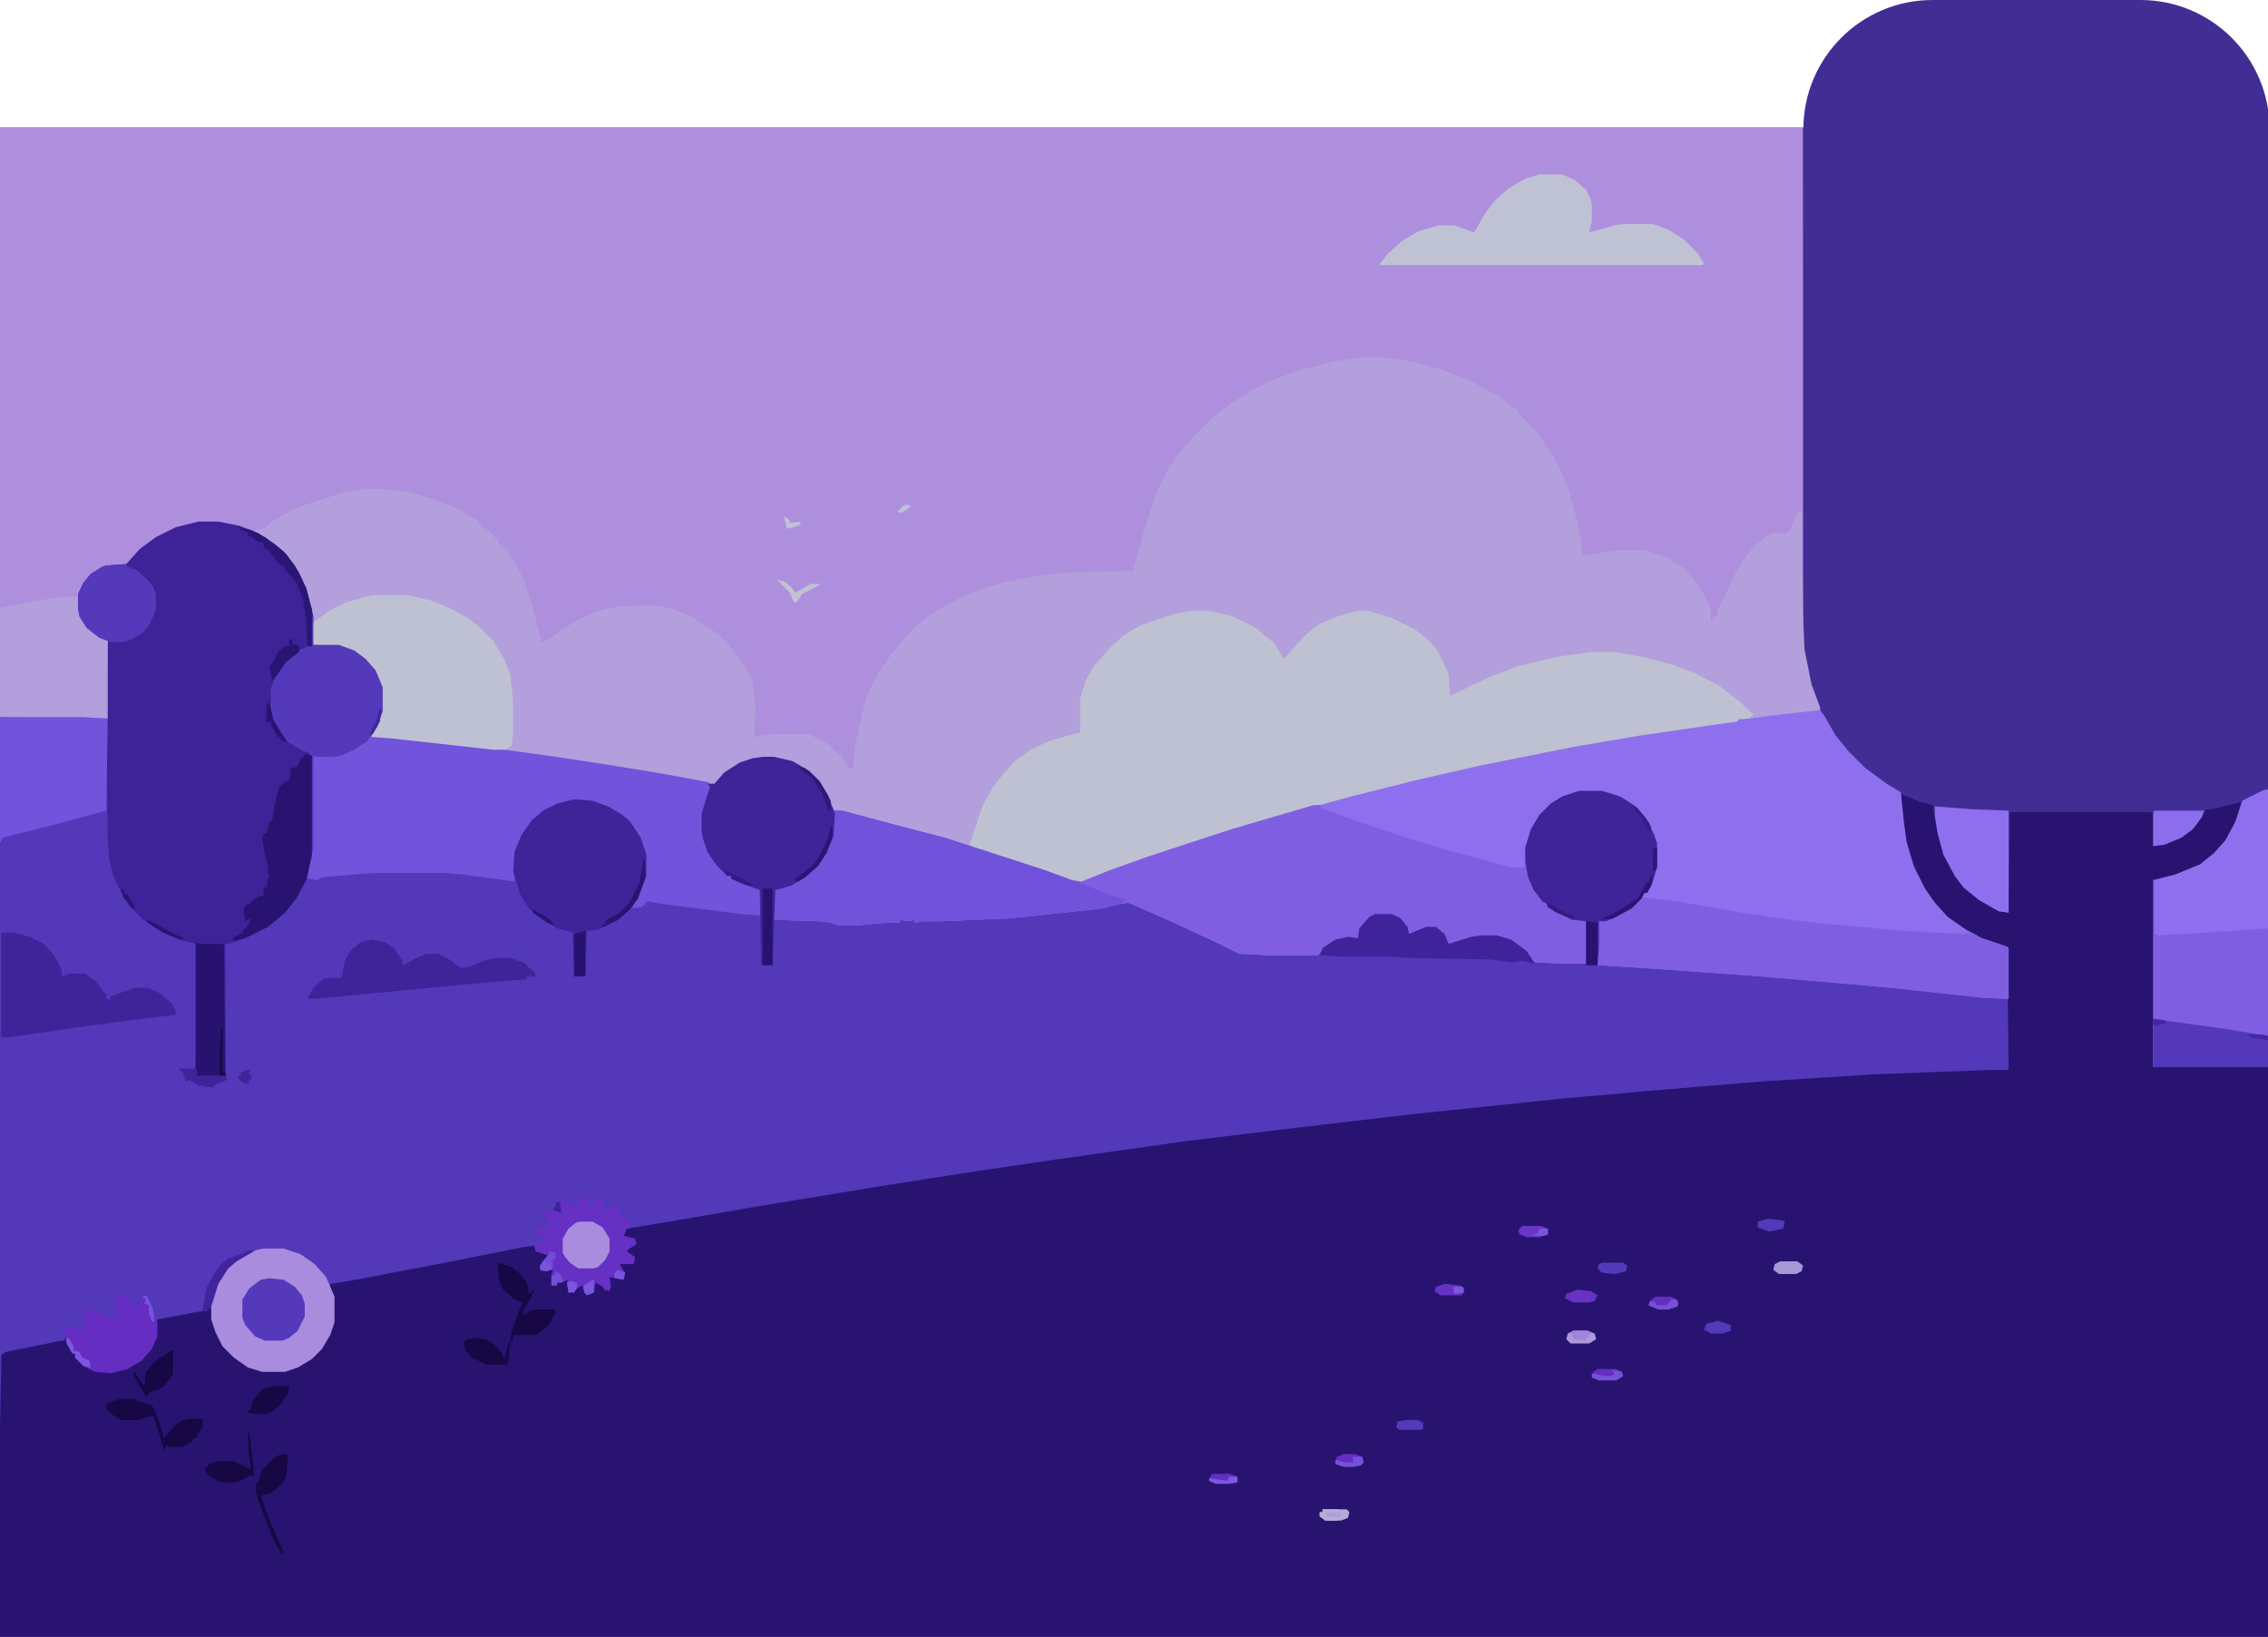 <svg width="1440" height="1039" viewBox="0 0 1440 1039" fill="none" xmlns="http://www.w3.org/2000/svg">
<g clip-path="url(#clip0_62_2)">
<path d="M0 81H1440V1039H0V81Z" fill="#5338BA"/>
<path d="M0 81H1144.8L1145.7 412.027L1150.2 434.516L1155.6 448.908V451.607L1116 456.104L1078.2 461.501L1024.2 469.597L975.6 478.592L919.8 490.286L871.2 501.98L821.7 515.473L779.4 528.067L721.8 546.957L688.5 559.55L682.2 560.45L667.8 555.053L628.2 541.56L604.8 534.363L585 528.966L567.9 524.469L544.5 518.172L529.2 514.574L522.9 501.081L516.6 492.985L508.5 486.688L500.4 483.09L491.4 481.291H484.2L475.2 483.09L467.1 486.688L459 492.085L453.6 498.382L431.1 493.885L397.8 488.487L366.3 483.09L342 479.492L320.4 476.793L258.3 469.597L235.8 467.798L237.6 463.3L241.2 455.205L242.1 451.607V436.315L237.6 425.52L229.5 416.525L221.4 412.027L215.1 410.228L198.9 409.329L198 391.338L194.4 376.046L189.9 365.252L183.6 355.357L178.2 349.06L166.5 340.964L157.5 336.467L144.9 332.869L138.6 331.969H126L111.6 335.567L97.2 342.763L85.5 352.658L80.1 358.955L67.5 359.854L60.3 363.453L55.8 367.051L51.3 375.146L50.4 376.946V386.84L53.1 394.936L57.6 400.333L63.9 404.831L68.4 406.63V456.104L0 455.205V81Z" fill="#AD8FDE"/>
<path d="M1206.9 503.779L1212.3 505.578L1227.6 510.976L1233 537.062L1237.5 547.856L1243.8 558.651L1249.2 564.947L1260.9 573.043L1271.7 578.44L1275.3 579.34V515.473L1276.2 514.574H1356.3L1367.1 515.473V537.062L1381.5 532.564L1390.5 527.167L1395.9 520.87L1400.4 513.674L1420.2 509.177H1422.9L1422 515.473L1419.3 522.669L1413.9 533.464L1405.8 542.459L1396.8 549.655L1379.7 556.852L1367.1 558.651V677.389H1440V1039H0V904.97L0.9 859.993L3.6 858.194L38.7 850.998H40.5L41.4 849.199L45.9 856.395V859.094H47.7L50.4 863.592L55.8 868.089L64.8 870.788L75.6 869.888L84.6 866.29L92.7 859.993L97.2 853.697L99 848.3L99.9 837.505L128.7 832.108H131.4L132.3 829.409H134.1L135.9 840.204L140.4 851.898L148.5 860.893L157.5 867.19L166.5 869.888H180.9L192.6 865.391L200.7 859.094L207 850.998L210.6 843.802L211.5 839.304V823.113L209.7 818.615V815.017L225.9 812.318L287.1 800.624L332.1 791.629L339.3 790.73L340.2 794.328L349.2 796.127L343.8 803.323V806.022H351L350.1 815.916H353.7V814.117L357.3 812.318H360.9V820.414L364.5 819.515L368.1 815.916H369.9L372.6 821.314L376.2 820.414L378 814.117L381.6 815.916L384.3 818.615L387 819.515V810.519L396 811.419L395.1 806.921L393.3 802.423L402.3 801.524L403.2 797.926L399.6 796.127L396.9 793.428L403.2 789.83V786.232L397.8 785.332L396 784.433L397.8 779.935L430.2 774.538L477 766.442L558.9 752.949L616.5 743.954L671.4 735.858L754.2 724.164L828.9 715.169L898.2 707.073L993.6 697.178L1044 692.681L1119.6 686.384L1190.7 681.886L1262.7 679.188H1275.3L1274.4 601.828L1262.7 598.23L1248.3 591.034L1239.3 584.737L1230.3 576.641L1222.2 565.847L1215.9 554.153L1210.5 537.962L1208.7 529.866L1206.9 515.473V503.779Z" fill="#281470"/>
<path d="M1144.8 47.5C1144.8 -57.434 1229.87 -142.5 1334.8 -142.5H1440V677.389H1367.1V558.651L1381.5 555.053L1396.8 548.756L1405.8 541.56L1413 533.464L1419.3 521.77L1422.9 509.177L1404 513.674H1400.4L1398.6 518.172L1392.3 526.268L1385.1 531.665L1374.3 536.162L1367.1 537.062V515.473H1276.2L1275.3 579.34L1269 578.44L1256.4 571.244L1246.5 563.148L1241.1 555.952L1233.9 542.459L1230.3 528.966L1227.6 514.574V510.976L1219.5 509.177L1208.7 504.679L1206.9 503.779L1209.6 529.866L1213.2 543.359L1217.7 555.952L1223.1 565.847L1229.4 573.943L1236.6 582.039L1248.3 590.134L1258.2 595.531L1274.4 600.929L1275.3 601.828V634.211L1259.1 633.312L1200.6 627.015L1118.7 619.819L1055.7 615.321L1014.3 612.623V601.828L1015.2 584.737L1024.2 582.039L1035.9 575.742L1043.1 568.546L1044 566.746H1045.8L1046.7 563.148L1050.3 555.053L1051.2 550.555V535.263L1046.7 523.569L1039.5 513.674L1030.5 507.377L1021.5 503.779L1017 502.88H1002.6L990 507.377L981.9 513.674L975.6 520.87L971.1 530.765L969.3 537.962V546.957L972 559.55L976.5 567.646L981 573.043L982.8 573.943V575.742L987.3 577.541L993.6 581.139L998.1 582.938L1007.1 584.737V611.723H992.7L973.8 610.823L967.5 602.728L957.6 596.431L950.4 594.632H940.5L927.9 597.331L919.8 600.029L916.2 592.833L911.7 589.235H905.4L897.3 592.833H894.6L891 585.637L886.5 582.039L883.8 581.139H873L867.6 584.737L864 589.235L862.2 595.531L850.5 596.431L841.5 600.929L837 606.326H804.6L786.6 605.426L772.2 598.23L745.2 585.637L722.7 575.742L716.4 573.043L710.1 573.943L702.9 575.742L700.2 576.641L649.8 582.039L640.8 582.938L597.6 584.737H586.8L580.5 585.637V583.838L576 584.737L571.5 583.838V585.637H562.5L553.5 586.536L543.6 587.436H532.8L527.4 585.637L519.3 584.737L491.4 583.838V564.947L499.5 562.249L508.5 557.751L516.6 551.454L522 545.158L526.5 535.263L528.3 530.765L529.2 516.373V514.574H534.6L575.1 525.368L599.4 531.665L624.6 539.761L663.3 552.354L680.4 558.651L686.7 559.55L704.7 552.354L729.9 543.359L782.1 526.268L834.3 510.976L889.2 496.583L932.4 486.688L989.1 474.994L1035.9 466.899L1089.9 458.803L1124.1 454.305L1148.4 451.607H1155.6L1149.3 434.516L1146.6 421.922L1144.8 412.027V47.5Z" fill="#422D95"/>
<path d="M864 226.724H876.6L896.4 229.423L916.2 234.82L934.2 242.016L952.2 251.911L961.2 259.107L963.9 260.906V262.705L966.6 263.605V265.404L968.4 266.303L976.5 275.299L980.1 280.696L986.4 289.691L995.4 308.581L1000.8 328.371L1004.4 346.362V352.658L1026.9 349.06H1044L1057.5 353.558L1069.2 360.754L1077.3 369.749L1083.6 380.544L1086.3 386.84V394.037H1088.1V391.338H1089.9L1090.8 386.84L1102.5 362.553L1109.7 351.759L1113.3 347.261L1120.5 340.964L1125 338.266H1134L1136.7 336.467L1140.3 326.572L1143.9 323.873L1144.8 390.439L1145.7 412.027L1150.2 434.516L1155.6 448.908V451.607L1116 456.104L1078.2 461.502L1024.2 469.597L975.6 478.593L919.8 490.286L871.2 501.98L821.7 515.473L779.4 528.067L721.8 546.957L688.5 559.55L682.2 560.45L667.8 555.053L628.2 541.56L604.8 534.363L585 528.966L567.9 524.469L544.5 518.172L529.2 514.574L522.9 501.081L516.6 492.985L508.5 486.688L500.4 483.09L491.4 481.291H484.2L475.2 483.09L467.1 486.688L459 492.086L453.6 498.382L431.1 493.885L397.8 488.487L366.3 483.09L342 479.492L320.4 476.794L258.3 469.597L235.8 467.798L237.6 463.301L241.2 455.205L242.1 451.607V436.315L237.6 425.52L229.5 416.525L221.4 412.027L215.1 410.228L198.9 409.329L198 391.338L194.4 376.046L189.9 365.252L183.6 355.357L178.2 349.06L166.5 340.964L161.1 337.366L162.9 336.467L167.4 335.567L173.7 330.17L189 322.074L216 313.079L231.3 310.38H243.9L258.3 312.179L271.8 315.778L288.9 322.074L297.9 327.471L303.3 330.17V331.969H305.1V333.768L308.7 335.567L316.8 343.663V345.462L319.5 346.362V348.161H321.3L328.5 359.855L333 368.85L338.4 385.941L343.8 407.53L348.3 405.731L358.2 398.534L370.8 391.338L382.5 386.84L392.4 385.041L411.3 384.142L425.7 385.941L439.2 391.338L441.9 392.238V394.037L445.5 395.836L455.4 402.133L463.5 410.228L469.8 418.324L475.2 426.42L477.9 431.817L479.7 448.908L478.8 467.798L490.5 465.999H513.9L525.6 472.296L535.5 481.291L539.1 487.588H541.8L542.7 474.095L549.9 442.611L557.1 428.219L564.3 417.425L576 403.032L582.3 396.735L593.1 388.64L607.5 380.544L620.1 375.147L637.2 369.749L658.8 365.252L675.9 363.453L710.1 362.553H719.1L728.1 331.07L734.4 312.179L741.6 297.787L750.6 285.194L760.5 274.399L769.5 265.404L781.2 256.409L793.8 248.313L808.2 241.117L825.3 234.82L846.9 229.423L864 226.724Z" fill="#B29FDB"/>
<path d="M1155.6 450.707L1158.3 454.305L1165.5 466.899L1173.6 476.793L1184.4 487.588L1197.9 497.483L1206.9 502.88L1208.7 520.87L1210.5 534.363L1215 549.655L1222.2 564.048L1228.5 573.043L1236.6 582.039L1248.3 590.134L1258.2 595.532L1274.4 600.929L1275.3 601.828V634.211L1259.1 633.312L1200.6 627.015L1118.7 619.819L1055.7 615.321L1014.3 612.623V601.828L1015.2 584.737L1024.2 582.039L1035.9 575.742L1043.1 568.546L1044 566.747H1045.8L1046.7 563.148L1050.3 555.053L1051.2 550.555V535.263L1046.7 523.569L1039.5 513.674L1030.5 507.378L1021.5 503.779L1017 502.88H1002.6L990 507.378L981.9 513.674L975.6 520.87L971.1 530.765L969.3 537.962V546.957L972 559.55L976.5 567.646L981 573.043L982.8 573.943V575.742L987.3 577.541L993.6 581.139L998.1 582.938L1007.1 584.737V611.723H992.7L973.8 610.824L967.5 602.728L957.6 596.431L950.4 594.632H940.5L927.9 597.331L919.8 600.029L916.2 592.833L911.7 589.235H905.4L897.3 592.833H894.6L891 585.637L886.5 582.039L883.8 581.139H873L867.6 584.737L864 589.235L862.2 595.532L850.5 596.431L841.5 600.929L837 606.326H804.6L786.6 605.426L772.2 598.23L745.2 585.637L722.7 575.742L716.4 573.043L710.1 573.943L702.9 575.742L700.2 576.641L649.8 582.039L640.8 582.938L597.6 584.737H586.8L580.5 585.637V583.838L576 584.737L571.5 583.838V585.637H562.5L553.5 586.536L543.6 587.436H532.8L527.4 585.637L519.3 584.737L491.4 583.838V564.947L499.5 562.249L508.5 557.751L516.6 551.455L522 545.158L526.5 535.263L528.3 530.765L529.2 516.373V514.574H534.6L575.1 525.368L599.4 531.665L624.6 539.761L663.3 552.354L680.4 558.651L686.7 559.55L704.7 552.354L729.9 543.359L782.1 526.268L834.3 510.976L889.2 496.583L932.4 486.688L989.1 474.994L1035.9 466.899L1089.9 458.803L1124.1 454.305L1155.6 450.707Z" fill="#8E70EE"/>
<path d="M756 387.74H767.7L783 391.338L797.4 398.534L809.1 408.429L815.4 418.324L819 413.826L829.8 402.132L837.9 395.836L851.4 390.439L862.2 387.74H868.5L883.8 392.238L898.2 399.434L906.3 405.731L912.6 412.927L918.9 425.52L919.8 428.219L920.7 441.712L945 430.018L963.9 422.822L990.9 416.525L1010.7 413.826H1025.1L1044.9 417.424L1062 421.922L1076.4 427.319L1091.7 435.415L1103.4 444.41L1113.3 453.406L1110.6 456.104H1103.4V457.903L1041.3 466.899L999 474.095L940.5 485.789L900.9 494.784L857.7 505.578L821.7 515.473L779.4 528.067L721.8 546.957L688.5 559.55L682.2 560.45L667.8 555.053L628.2 541.56L616.5 537.962L615.6 536.163L623.7 511.875L630 500.181L636.3 492.086L644.4 483.09L654.3 475.894L666 470.497L681.3 465.999L685.8 465.1V443.511L689.4 431.817L693.9 423.721L703.8 412.027L713.7 403.032L724.5 396.735L746.1 389.539L756 387.74Z" fill="#BEC1D2"/>
<path d="M126 331.069H138.6L152.1 333.768L163.8 338.266L174.6 345.462L181.8 351.759L189.9 363.452L194.4 373.347L198 386.84L198.9 391.338V409.329H215.1L225 412.927L232.2 418.324L238.5 425.52L243 436.314V451.606L239.4 461.501L233.1 470.497L225 475.894L216.9 479.492L212.4 480.391H200.7L198.9 479.492V540.66L194.4 558.651L188.1 570.344L180.9 579.34L170.1 588.335L155.7 595.531L144.9 599.129H143.1V682.786L142.2 683.685H125.1L124.2 679.188L125.1 599.129L116.1 597.33L101.7 591.034L90 582.938L81.9 574.842L74.7 562.249L72 555.952L69.3 545.158L68.4 531.665L67.5 457.004L68.4 406.63L63 404.831L54.9 398.534L50.4 391.338L49.5 386.84V376.945L53.1 369.749L57.6 364.352L64.8 359.854L67.5 358.955L80.1 358.055L89.1 348.16L99 340.964L111.6 334.667L126 331.069Z" fill="#3D2298"/>
<path d="M834.3 510.975H838.8V512.775L860.4 520.87L892.8 531.665L916.2 538.861L949.5 547.856L959.4 550.555H967.5L969.3 546.957L972 559.55L976.5 567.646L981 573.043L982.8 573.943V575.742L987.3 577.541L993.6 581.139L998.1 582.938L1007.1 584.737V611.723H992.7L973.8 610.823L967.5 602.728L957.6 596.431L950.4 594.632H940.5L927.9 597.33L919.8 600.029L916.2 592.833L911.7 589.235H905.4L897.3 592.833H894.6L891 585.636L886.5 582.038L883.8 581.139H873L867.6 584.737L864 589.235L862.2 595.531L850.5 596.431L841.5 600.929L837 606.326H804.6L786.6 605.426L772.2 598.23L745.2 585.636L722.7 575.742L716.4 573.043L710.1 573.943L702.9 575.742L700.2 576.641L649.8 582.038L640.8 582.938L597.6 584.737H586.8L580.5 585.636V583.837L576 584.737L571.5 583.837V585.636H562.5L553.5 586.536L543.6 587.436H532.8L527.4 585.636L519.3 584.737L491.4 583.837V564.947L499.5 562.249L508.5 557.751L516.6 551.454L522 545.158L526.5 535.263L528.3 530.765L529.2 516.373V514.574H534.6L575.1 525.368L599.4 531.665L624.6 539.76L663.3 552.354L680.4 558.651L686.7 559.55L704.7 552.354L729.9 543.359L782.1 526.267L834.3 510.975Z" fill="#805EE2"/>
<path d="M234.9 466.899L266.4 469.597L320.4 475.894L352.8 480.391L382.5 484.889L415.8 490.286L431.1 492.985L450 496.583L451.8 500.181L447.3 511.875L446.4 516.373V528.067L449.1 537.961L452.7 545.158L457.2 551.454L461.7 554.153V555.952H464.4V557.751L469.8 559.55L482.4 564.048L483.3 564.947V581.139L470.7 580.239L421.2 573.943L411.3 572.144L407.7 575.742L401.4 576.641L403.2 572.144L407.7 561.349L409.5 555.952V542.459L405.9 531.665L397.8 519.971L387.9 513.674L379.8 510.076L370.8 508.277L359.1 509.176L347.4 513.674L338.4 520.87L332.1 529.866L327.6 540.66L326.7 553.253V559.55L293.4 555.053L283.5 554.153H236.7L204.3 556.852L201.6 558.651L195.3 557.751L196.2 548.756L198 540.66L198.9 479.492H212.4L221.4 476.793L229.5 472.296L234 468.698L234.9 466.899Z" fill="#7153DC"/>
<path d="M1439.1 501.081H1440V677.389H1367.1V558.651L1381.5 555.053L1396.8 548.756L1405.8 541.56L1413 533.464L1419.3 521.77L1423.8 508.277L1436.4 501.98L1439.1 501.081Z" fill="#805EE2"/>
<path d="M1042.2 569.445L1064.7 572.144L1106.1 579.34L1136.7 583.837L1160.1 586.536L1211.4 591.034L1247.4 592.833L1251.9 591.933L1258.2 595.531L1274.4 600.929L1275.3 601.828V634.211L1259.1 633.312L1200.6 627.015L1118.7 619.819L1055.7 615.321L1014.3 612.622V601.828L1015.2 584.737L1024.2 582.038L1035.9 575.742L1042.2 569.445Z" fill="#805EE2"/>
<path d="M529.2 514.574H534.6L575.1 525.368L599.4 531.665L624.6 539.761L663.3 552.354L680.4 558.651L687.6 561.349L703.8 567.646L714.6 571.244L712.8 573.043L702.9 575.742L700.2 576.641L649.8 582.039L640.8 582.938L597.6 584.737H586.8L580.5 585.637V583.838L576 584.737L571.5 583.838V585.637H562.5L553.5 586.536L543.6 587.436H532.8L527.4 585.637L519.3 584.737L491.4 583.838V564.948L499.5 562.249L508.5 557.751L516.6 551.455L522 545.158L526.5 535.263L528.3 530.765L529.2 516.373V514.574Z" fill="#7052DB"/>
<path d="M236.7 377.845H259.2L274.5 381.443L285.3 385.941L297 392.238L306 399.434L313.2 406.63L320.4 419.223L324 428.219L325.8 445.31V465.999L324.9 473.195L321.3 475.894H313.2L248.4 468.698L235.8 467.798L237.6 463.3L241.2 455.205L242.1 451.607V436.315L237.6 425.52L229.5 416.525L221.4 412.027L215.1 410.228L198.9 409.329V394.936L210.6 386.84L219.6 382.343L232.2 378.745L236.7 377.845Z" fill="#BEC1D2"/>
<path d="M977.4 110.684H991.8L999.9 114.283L1007.1 120.579L1009.8 125.976L1010.7 130.474V140.369L1008.9 147.565L1025.1 143.067L1030.5 142.168H1049.4L1059.3 145.766L1069.2 152.063L1078.2 161.058L1081.8 167.355L1080.9 168.254H875.7L881.1 161.058L890.1 152.962L900.9 146.666L913.5 143.067H923.4L936 147.565L943.2 134.972L949.5 126.876L957.6 119.68L968.4 113.383L977.4 110.684Z" fill="#BFC2D2"/>
<path d="M484.2 480.391H491.4L503.1 483.09L513.9 489.387L520.2 495.683L525.6 504.679L530.1 516.373L529.2 530.765L524.7 541.56L519.3 549.655L511.2 556.852L502.2 562.249L492.3 564.947L490.5 612.622H483.3L482.4 564.947L469.8 560.45L464.4 557.751V555.952H461.7L454.5 548.756L449.1 540.66L446.4 532.564L445.5 528.067V516.373L449.1 504.679L450.9 499.282L449.1 497.483H453.6L459.9 490.286L469.8 483.99L477.9 481.291L484.2 480.391Z" fill="#3E2399"/>
<path d="M364.5 507.377L376.2 508.277L386.1 511.875L395.1 517.272L399.6 520.87L406.8 531.665L410.4 542.459V555.952L405 570.345L399.6 577.541L392.4 583.838L379.8 590.134L372.6 591.034L371.7 618.919L370.8 619.819H364.5L363.6 591.933L353.7 589.235L342 582.038L335.7 576.641L330.3 567.646L325.8 553.253L326.7 540.66L331.2 529.866L337.5 520.87L344.7 514.574L353.7 510.076L364.5 507.377Z" fill="#3E2399"/>
<path d="M1002.6 501.98H1017L1028.7 505.578L1038.6 511.875L1044.9 519.071L1050.3 529.866L1052.1 535.263V550.555L1048.5 562.249L1045.8 566.746H1044L1042.2 570.344L1035.9 576.641L1024.2 582.938L1019.7 584.737H1015.2V601.828L1014.3 612.622H1007.1V584.737L998.1 583.837L987.3 578.44L982.8 575.742V573.943L979.2 572.144L973.8 564.947L970.2 556.852L968.4 546.957V537.961L972 526.267L977.4 517.272L984.6 510.076L991.8 505.578L1002.6 501.98Z" fill="#3E2399"/>
<path d="M167.4 792.529H180L190.8 796.127L199.8 802.424L207 810.519L212.4 823.113V839.304L209.7 847.4L204.3 856.395L198 862.692L189 868.089L180.9 870.788H166.5L157.5 868.089L148.5 861.793L141.3 854.596L136.8 845.601L134.1 837.505V826.711L137.7 815.017L144 805.122L151.2 798.825L162.9 793.428L167.4 792.529Z" fill="#AA8CDF"/>
<path d="M49.5 373.347L50.4 376.946V386.84L53.1 394.936L57.6 400.333L63.9 404.831L68.4 406.63V456.104L0 455.205V385.941L22.5 381.443L39.6 378.745H48.6L49.5 373.347Z" fill="#B29FDB"/>
<path d="M0 455.205H53.1L68.4 456.104L67.5 514.574L34.2 523.569L1.8 531.665L0 535.263V455.205Z" fill="#7153DC"/>
<path d="M198 391.338H198.9V409.329H215.1L225 412.927L232.2 418.324L238.5 425.52L243 436.315V451.607L239.4 461.501L233.1 470.497L225 475.894L216.9 479.492L212.4 480.392H200.7L198.9 479.492V540.66H198V479.492H196.2V477.693L192.6 476.793L181.8 470.497L174.6 460.602L171.9 454.305V437.214L175.5 427.319L181.8 419.223L189.9 412.927L195.3 410.228H198V391.338Z" fill="#5439BA"/>
<path d="M1439.1 501.081H1440V589.235L1414.8 591.034L1370.7 593.733L1368 592.833V558.651L1381.5 555.053L1396.8 548.756L1405.8 541.56L1413 533.464L1419.3 521.77L1423.8 508.277L1436.4 501.98L1439.1 501.081Z" fill="#8E70EE"/>
<path d="M0.9 591.933H8.1L18.9 594.632L27.9 599.129L34.2 606.326L38.7 614.421L39.6 619.819L44.1 618.02H54L61.2 623.417L67.5 631.513V634.211H70.2V632.412L85.5 627.015H93.6L101.7 630.613L108.9 636.91L111.6 641.407V644.106L89.1 646.805L54.9 651.302L5.4 658.498H0.9V591.933Z" fill="#3E2399"/>
<path d="M369 758.346L373.5 761.045L374.4 765.543L377.1 762.844H378.9V761.045L383.4 761.944L384.3 768.241L387.9 766.442H393.3L394.2 770.94L392.4 772.739L396.9 773.638L399.6 774.538V779.935H397.8L396 784.433L403.2 786.232L404.1 789.83L399.6 792.529L397.8 794.328L403.2 797.926L402.3 802.423H393.3L396.9 807.821L396 812.318L390.6 811.419L387 810.519L387.9 816.816L387 819.514L383.4 818.615V816.816L378 814.117L377.1 820.414L372.6 822.213L369.9 817.715V815.916L366.3 817.715L364.5 820.414H360.9L360 814.117L360.9 812.318L356.4 814.117H353.7V815.916H350.1V809.62L351 806.021L343.8 806.921L342.9 803.323L348.3 797.026L340.2 794.328L339.3 790.729L342.9 788.031L345.6 786.232L340.2 782.634L341.1 779.036L350.1 778.136L346.5 771.839L348.3 768.241L354.6 769.141L356.4 770.04L354.6 764.643L356.4 761.944L360.9 762.844L363.6 765.543H366.3L368.1 759.246L369 758.346Z" fill="#6730C4"/>
<path d="M194.4 478.593L198 479.492V543.359L194.4 558.651L188.1 570.345L180.9 579.34L170.1 588.335L155.7 595.532L148.5 597.331L147.6 595.532L152.1 592.833H153.9L154.8 590.134L157.5 587.436L159.3 582.938L155.7 584.737L154.8 577.541L155.7 574.842L159.3 573.043L160.2 571.244L165.6 568.546H167.4V563.148H169.2L170.1 558.651L171 555.053L170.1 554.153V549.656L168.3 543.359L166.5 532.564L167.4 528.966H169.2L171 521.77L172.8 520.871L174.6 510.076L177.3 499.282L181.8 495.684H183.6L184.5 491.186V488.487V487.588L189 486.688L190.8 481.291H192.6V479.492L194.4 478.593Z" fill="#281470"/>
<path d="M235.8 596.431L244.8 598.23L250.2 601.828L255.6 609.924V612.622L268.2 606.326L270.9 605.426H278.1L285.3 609.024L292.5 614.421L297.9 613.522L306.9 609.924L315 608.125H324L332.1 610.823L339.3 617.12L340.2 619.819H333.9L334.8 621.618L300.6 624.316L254.7 628.814L197.1 634.211L195.3 633.312L199.8 626.115L205.2 621.618L207.9 620.718H216.9L218.7 610.823L222.3 603.627L228.6 598.23L235.8 596.431Z" fill="#3E2399"/>
<path d="M1228.5 511.875L1251.9 513.674L1275.3 514.574V579.34L1269 578.44L1256.4 571.244L1246.5 563.148L1241.1 555.952L1233.9 542.459L1230.3 528.966L1228.5 518.172V511.875Z" fill="#8E70EE"/>
<path d="M873 580.239H883.8L889.2 582.938L893.7 588.335L894.6 592.833L905.4 588.335H911.7L917.1 592.833L919.8 599.13L934.2 594.632L940.5 593.732H950.4L959.4 596.431L969.3 603.627L974.7 611.723L966.6 609.924L961.2 610.823L953.1 609.924L945.9 609.024L895.5 608.125L882 607.225H853.2L837.9 606.326L839.7 601.828L847.8 596.431L855.9 594.632L862.2 595.531L863.1 589.235L869.4 582.039L873 580.239Z" fill="#3E239A"/>
<path d="M74.7 821.313L78.3 822.213L85.5 828.51H87.3L90.9 822.213L93.6 823.113L97.2 831.208L99 834.806L99.9 840.204V848.299L96.3 856.395L90 863.591L81 868.989L70.2 871.687L60.3 870.788L53.1 867.19L47.7 861.792V859.094H45.9L41.4 850.098L40.5 843.802L41.4 842.902H46.8L53.1 845.601L54 836.605L55.8 830.309L60.3 832.108L69.3 836.605L72.9 837.505L73.8 823.113L74.7 821.313Z" fill="#662DC3"/>
<path d="M80.1 358.055L81 359.854L86.4 361.653L93.6 367.95L97.2 372.448L99 376.945V386.84L95.4 395.836L90 402.132L83.7 405.73L78.3 407.529H70.2L63 404.831L54.9 398.534L50.4 391.338L49.5 386.84V376.945L53.1 369.749L57.6 364.352L64.8 359.854L67.5 358.955L80.1 358.055Z" fill="#5439BB"/>
<path d="M1367.1 646.805L1413 653.101L1440 657.599V677.389H1367.1V646.805Z" fill="#5338B9"/>
<path d="M124.2 598.23L126.9 599.13H142.2L143.1 682.786L142.2 683.685H125.1L124.2 679.188V598.23Z" fill="#27136F"/>
<path d="M171 811.419L180 812.318L187.2 816.816L191.7 822.213L193.5 827.61V835.706L189 844.702L183.6 849.199L179.1 850.998H168.3L162 848.3L155.7 841.103L153.9 836.606V824.912L158.4 817.716L165.6 812.318L171 811.419Z" fill="#5439BB"/>
<path d="M368.1 775.438H376.2L382.5 779.036L387 786.232V794.328L384.3 799.725L379.8 804.223L377.1 805.122H367.2L361.8 801.524L358.2 797.026L357.3 795.227V786.232L360.9 779.935L365.4 776.337L368.1 775.438Z" fill="#AA8CDF"/>
<path d="M315.9 801.524L324.9 804.223L330.3 808.72L334.8 815.017L335.7 821.314L339.3 818.615L337.5 823.113L332.1 832.108V834.807L338.4 831.208H351.9L352.8 833.008L349.2 840.204L342 846.501L340.2 847.4H326.7L324.9 851.898H324L324.9 844.701L329.4 832.108L332.1 826.711L326.7 824.912L319.5 818.615L316.8 812.318L315.9 801.524Z" fill="#170744"/>
<path d="M75.6 887.879H84.6L93.6 891.477H96.3L100.8 901.372L103.5 910.367V913.066L106.2 910.367L111.6 904.071L116.1 901.372L120.6 900.472H128.7V905.87L124.2 913.066H122.4V914.865L115.2 918.463H108.9L105.3 917.563L104.4 921.162L98.1 900.472L97.2 898.673L92.7 899.573L88.2 901.372H76.5L71.1 897.774L67.5 894.176V891.477L75.6 887.879Z" fill="#170744"/>
<path d="M1368 514.574H1399.5L1397.7 519.071L1392.3 526.268L1385.1 531.665L1374.3 536.163L1367.1 537.062V515.473L1368 514.574Z" fill="#8C6EED"/>
<path d="M180.9 922.961L182.7 923.86L181.8 937.353L178.2 942.75L172.8 947.248L168.3 949.047H165.6L170.1 962.54L180 985.028L179.1 986.827L173.7 977.832L163.8 951.746L162 944.549L162.9 940.951H163.8L166.5 932.855L173.7 925.659L176.4 923.86L180.9 922.961Z" fill="#170744"/>
<path d="M151.2 334.668L159.3 336.467L168.3 340.964L180 349.96L187.2 358.955L194.4 373.348L198 386.84V410.228H195.3L194.4 392.238L192.6 381.443L189 371.548L185.4 366.151L180.9 361.654L180 358.955H178.2L171 349.96L167.4 347.261V344.563L162.9 343.663L160.2 340.964L157.5 340.065V338.266L153 336.467L151.2 334.668Z" fill="#2A1674"/>
<path d="M157.5 909.468H158.4L161.1 931.956V938.253L160.2 936.454L155.7 938.253L150.3 940.951H140.4L133.2 937.353L129.6 932.855L133.2 929.257L137.7 927.458H148.5L159.3 932.855L157.5 918.463V909.468Z" fill="#170744"/>
<path d="M108.9 857.295H109.8V872.587L103.5 880.683L94.5 884.281L92.7 886.979L84.6 872.587L85.5 870.788L90.9 878.883H91.8L92.7 870.788L99 863.591L108.9 857.295Z" fill="#170744"/>
<path d="M301.5 849.199L308.7 850.099L314.1 853.697L318.6 859.094L320.4 862.692L323.1 851.898H324L323.1 860.893L322.2 866.29H308.7L299.7 861.792L295.2 856.395L294.3 851.898L297 850.099L301.5 849.199Z" fill="#170744"/>
<path d="M484.2 564.048H490.5V612.623H484.2V564.048Z" fill="#27136F"/>
<path d="M174.6 879.783H183.6L182.7 885.18L177.3 892.376L172.8 895.975L168.3 897.774L157.5 896.874V895.075H159.3L160.2 889.678L166.5 881.582L174.6 879.783Z" fill="#170744"/>
<path d="M370.8 591.034H371.7V618.919L370.8 619.819H364.5V592.833L370.8 591.034Z" fill="#27136F"/>
<path d="M158.4 793.428L161.1 794.328L150.3 800.625L144.9 805.122L138.6 815.017L134.1 829.41L131.4 832.108H128.7L129.6 825.811L131.4 816.816L135.9 808.72L139.5 803.323L144.9 798.825L153 796.127L158.4 793.428Z" fill="#3F249B"/>
<path d="M1007.1 584.737L1014.3 585.637V612.623H1007.1V584.737Z" fill="#27136F"/>
<path d="M183.6 405.731H185.4V408.429L189.9 410.228V413.826L181.8 420.123L175.5 429.118L172.8 431.817L171 422.822L173.7 420.123L176.4 413.826L180.9 410.228H183.6V405.731Z" fill="#281471"/>
<path d="M113.4 678.288H122.4L125.1 679.188V682.786H143.1L144 685.484L135.9 689.083V689.982H129.6L128.7 689.083H126L123.3 687.284L119.7 685.484L117.9 686.384L116.1 680.987L113.4 678.288Z" fill="#3E2399"/>
<path d="M999 844.701H1008L1012.5 846.5L1013.4 850.099L1008.9 852.797H997.2L994.5 850.099L995.4 846.5L999 844.701Z" fill="#AE9ADB"/>
<path d="M1130.4 800.624H1141.2L1144.8 803.323L1143.9 806.921L1140.3 808.72H1129.5L1125.9 806.022L1126.8 802.423L1130.4 800.624Z" fill="#A797D8"/>
<path d="M1001.7 818.615L1009.8 819.515L1014.3 822.213L1012.5 825.811L1008.9 826.711H999L993.6 824.012L994.5 821.314L1001.7 818.615Z" fill="#6733C5"/>
<path d="M408.6 545.158H409.5V557.751L405 570.345L399.6 577.541L392.4 583.838L383.4 588.335L381.6 587.436L384.3 586.536L385.2 583.838L393.3 579.34L399.6 573.043L405.9 560.45L408.6 545.158Z" fill="#291472"/>
<path d="M1014.3 868.989H1026L1029.6 870.788L1030.5 873.486L1026 876.185H1015.2L1010.7 874.386L1011.6 870.788L1014.3 868.989Z" fill="#662DC2"/>
<path d="M839.7 958.042H855L856.8 959.841L855.9 963.439L851.4 965.238H841.5L837.9 962.54V959.841H839.7V958.042Z" fill="#B3ABD6"/>
<path d="M1051.2 823.113H1061.1L1064.7 824.912L1065.6 827.61L1064.7 829.409L1059.3 831.208H1053L1046.7 828.51L1048.5 824.912L1051.2 823.113Z" fill="#672DC3"/>
<path d="M853.2 922.961H860.4L864.9 924.76L865.8 928.358L864 930.157L859.5 931.056H853.2L847.8 929.257L848.7 924.76L853.2 922.961Z" fill="#662DC2"/>
<path d="M966.6 778.136H978.3L982.8 779.935V783.533L977.4 785.332H969.3L964.8 783.533L963.9 780.835L966.6 778.136Z" fill="#6936C8"/>
<path d="M917.1 815.017L927 815.916L929.7 817.716L928.8 821.314L927.9 822.213H914.4L910.8 819.515L911.7 816.816L917.1 815.017Z" fill="#6731C4"/>
<path d="M1017 801.524H1030.5L1033.2 803.323L1032.3 806.921L1025.1 808.72L1017 807.821L1014.3 805.122L1015.2 802.424L1017 801.524Z" fill="#5439BB"/>
<path d="M1090.8 838.405L1098.9 841.103V844.701L1093.5 846.501H1086.3L1081.8 843.802L1083.6 840.204L1090.8 838.405Z" fill="#5439BB"/>
<path d="M1122.3 773.638L1131.3 774.538L1133.1 775.438L1132.2 779.935L1123.2 781.734L1116 779.036V775.438L1122.3 773.638Z" fill="#5439BB"/>
<path d="M770.4 935.554H781.2L785.7 937.353V940.951L780.3 941.851H772.2L767.7 940.052L768.6 936.454L770.4 935.554Z" fill="#662DC2"/>
<path d="M892.8 901.372H900L903.6 903.171V906.769L901.8 907.669H888.3L886.5 905.87L887.4 902.271L892.8 901.372Z" fill="#5439BB"/>
<path d="M1048.5 555.053L1049.4 558.651L1047.6 563.148L1045.8 566.747H1044L1042.2 570.345L1035.9 576.641L1024.2 582.938L1016.1 583.838L1028.7 577.541L1039.5 570.345L1044 563.148L1044.9 560.45H1046.7L1048.5 555.053Z" fill="#2A1574"/>
<path d="M527.4 524.468H528.3V531.665L524.7 541.56L519.3 549.655L511.2 556.852L506.7 559.55L504 558.651L515.7 549.655L519.3 545.158L525.6 532.564L527.4 524.468Z" fill="#2A1574"/>
<path d="M493.2 367.95L497.7 368.85L502.2 372.448L504.9 376.046L508.5 374.247L514.8 370.649H521.1L518.4 372.448L509.4 376.945L505.8 382.343H504L501.3 376.046L496.8 371.548L493.2 367.95Z" fill="#BFC2D2"/>
<path d="M506.7 486.688L511.2 487.588L520.2 495.684L525.6 504.679L527.4 508.277V514.574L525.6 513.674L522 503.779L515.7 493.885L506.7 487.588V486.688Z" fill="#2E197B"/>
<path d="M347.4 794.328L352.8 795.227V798.825L351 799.725V805.122L347.4 806.921L342.9 806.021L343.8 801.524L349.2 795.227L347.4 794.328Z" fill="#704CD7"/>
<path d="M42.3 849.199L44.1 850.099L46.8 854.596V857.295L50.4 858.194L52.2 861.792L56.7 863.592L57.6 868.089L53.1 867.19L47.7 861.792V859.094H45.9L42.3 852.797V849.199Z" fill="#7C57DD"/>
<path d="M170.1 446.209H171L173.7 457.004L179.1 465.999L182.7 471.396L178.2 469.597V467.798H176.4L171.9 459.702V457.903L169.2 458.803V448.009L170.1 446.209Z" fill="#281470"/>
<path d="M999 844.701H1008L1011.6 846.5L1008 847.4L1008.9 849.199H1007.1V850.998L999 850.099L998.1 847.4L995.4 846.5L999 844.701Z" fill="#A385DF"/>
<path d="M1023.3 869.888L1029.6 870.788L1030.5 873.486L1026 876.185H1015.2L1010.7 874.386V871.687L1014.3 872.587L1018.8 873.486H1023.3L1025.1 871.687L1023.3 869.888Z" fill="#7851D9"/>
<path d="M839.7 958.042H849.6L850.5 959.841L842.4 961.64L850.5 963.439L848.7 965.238H841.5L837.9 962.54V959.841H839.7V958.042Z" fill="#B5AFD4"/>
<path d="M858.6 924.76H864.9L865.8 928.358L864 930.157L859.5 931.056H853.2L847.8 929.257V926.559L854.1 928.358H859.5L858.6 924.76Z" fill="#7751D9"/>
<path d="M1061.1 824.912H1064.7L1065.6 827.61L1064.7 829.41L1059.3 831.209H1053L1046.7 828.51L1047.6 825.811L1051.2 826.711V828.51H1058.4L1061.1 824.912Z" fill="#7850D8"/>
<path d="M376.2 812.318H377.1V820.414L372.6 822.213L370.8 820.414V815.916L376.2 812.318Z" fill="#7A56DD"/>
<path d="M156.6 679.188H159.3L158.4 680.987L157.5 681.886L161.1 682.786H159.3V685.485H157.5L158.4 688.183L153.9 687.284L151.2 684.585V682.786H153V680.987L156.6 679.188Z" fill="#3F249A"/>
<path d="M352.8 806.921L356.4 809.62V811.419L358.2 812.318L356.4 814.118H353.7V815.917H350.1V809.62H351.9L352.8 806.921Z" fill="#704ED6"/>
<path d="M780.3 937.353H785.7V940.951L780.3 941.851H772.2L767.7 940.052V938.253L779.4 940.052L780.3 937.353Z" fill="#7C59DE"/>
<path d="M92.7 583.837L97.2 585.637L112.5 593.732L117 595.531L114.3 596.431L103.5 591.933L93.6 585.637L92.7 583.837Z" fill="#281470"/>
<path d="M361.8 813.218L366.3 814.117V817.715L364.5 820.414H360.9L360 814.117L361.8 813.218Z" fill="#7B55DD"/>
<path d="M1050.3 537.961H1052.1V550.555L1050.3 553.253L1049.4 552.354V539.76L1050.3 537.961Z" fill="#2D1879"/>
<path d="M140.4 652.202H141.3V680.987H143.1V682.786H139.5V670.193L140.4 652.202Z" fill="#170745"/>
<path d="M459.9 552.354L464.4 554.153L477.9 561.349L475.2 562.249L466.2 558.651L464.4 557.751V555.952H461.7L459.9 552.354Z" fill="#311B81"/>
<path d="M1035.9 511.875L1039.5 512.775L1046.7 521.77L1048.5 525.368L1047.6 528.966L1041.3 518.172L1037.7 514.574V512.775L1035.9 511.875Z" fill="#351F87"/>
<path d="M90.9 822.213L93.6 823.113L97.2 831.208L98.1 839.304L96.3 838.405L94.5 833.907V830.309V828.51L91.8 827.61L92.7 824.012H90.9V822.213Z" fill="#7455DD"/>
<path d="M392.4 806.022L396.9 807.821L396 812.318L390.6 811.419L389.7 808.72L392.4 806.022Z" fill="#7953DA"/>
<path d="M497.7 327.471L501.3 330.17V331.969L507.6 331.069L508.5 332.868L504 334.668L499.5 335.567L498.6 331.069L497.7 327.471Z" fill="#BFC2D2"/>
<path d="M981.9 573.043L986.4 574.842L993.6 579.34L999.9 582.039L997.2 582.938L988.2 579.34L982.8 575.742L981.9 573.043Z" fill="#321C82"/>
<path d="M1023.3 869.888L1029.6 870.788L1030.5 873.486L1026 876.185L1022.4 875.286L1025.1 871.687L1023.3 869.888Z" fill="#764FD7"/>
<path d="M241.2 449.808H242.1L241.2 457.903L236.7 465.999H234.9L236.7 461.501L238.5 458.803L240.3 451.607L241.2 449.808Z" fill="#40269B"/>
<path d="M977.4 779.935H982.8V783.533L980.1 784.433H972.9L976.5 782.634L977.4 779.935Z" fill="#7A55DB"/>
<path d="M76.5 564.048L79.2 565.847V567.646H81L85.5 575.742L84.6 577.541L78.3 569.445L76.5 564.048Z" fill="#2A1574"/>
<path d="M346.5 800.624L347.4 803.323L349.2 802.423V804.223L351 805.122L347.4 806.921L342.9 806.022V803.323L346.5 800.624Z" fill="#7B54DC"/>
<path d="M338.4 577.541L345.6 581.139L350.1 584.737L352.8 587.436L347.4 585.637L338.4 579.34V577.541Z" fill="#281470"/>
<path d="M845.1 959.841H850.5L852.3 962.54L848.7 963.44L842.4 962.54L841.5 960.741L845.1 959.841Z" fill="#B29DDB"/>
<path d="M922.5 816.816H928.8L929.7 820.414L923.4 821.314L922.5 816.816Z" fill="#7A58DD"/>
<path d="M1426.5 656.7H1436.4L1440 657.599V660.298L1429.2 658.499L1426.5 656.7Z" fill="#4328A2"/>
<path d="M1367.1 646.805L1375.2 647.704V649.503L1368.9 651.302L1367.1 650.403V646.805Z" fill="#4328A1"/>
<path d="M353.7 762.844H355.5L356.4 770.04L351 768.241L353.7 762.844Z" fill="#3E2399"/>
<path d="M575.1 320.275L578.7 321.175L572.4 325.672L569.7 324.773L573.3 321.175L575.1 320.275Z" fill="#BFC2D2"/>
</g>
<path d="M1145 82C1145 36.713 1181.71 0 1227 0H1359C1404.29 0 1441 36.713 1441 82H1145Z" fill="#422D95"/>
<defs>
<clipPath id="clip0_62_2">
<rect width="1440" height="958" fill="white" transform="translate(0 81)"/>
</clipPath>
</defs>
</svg>
